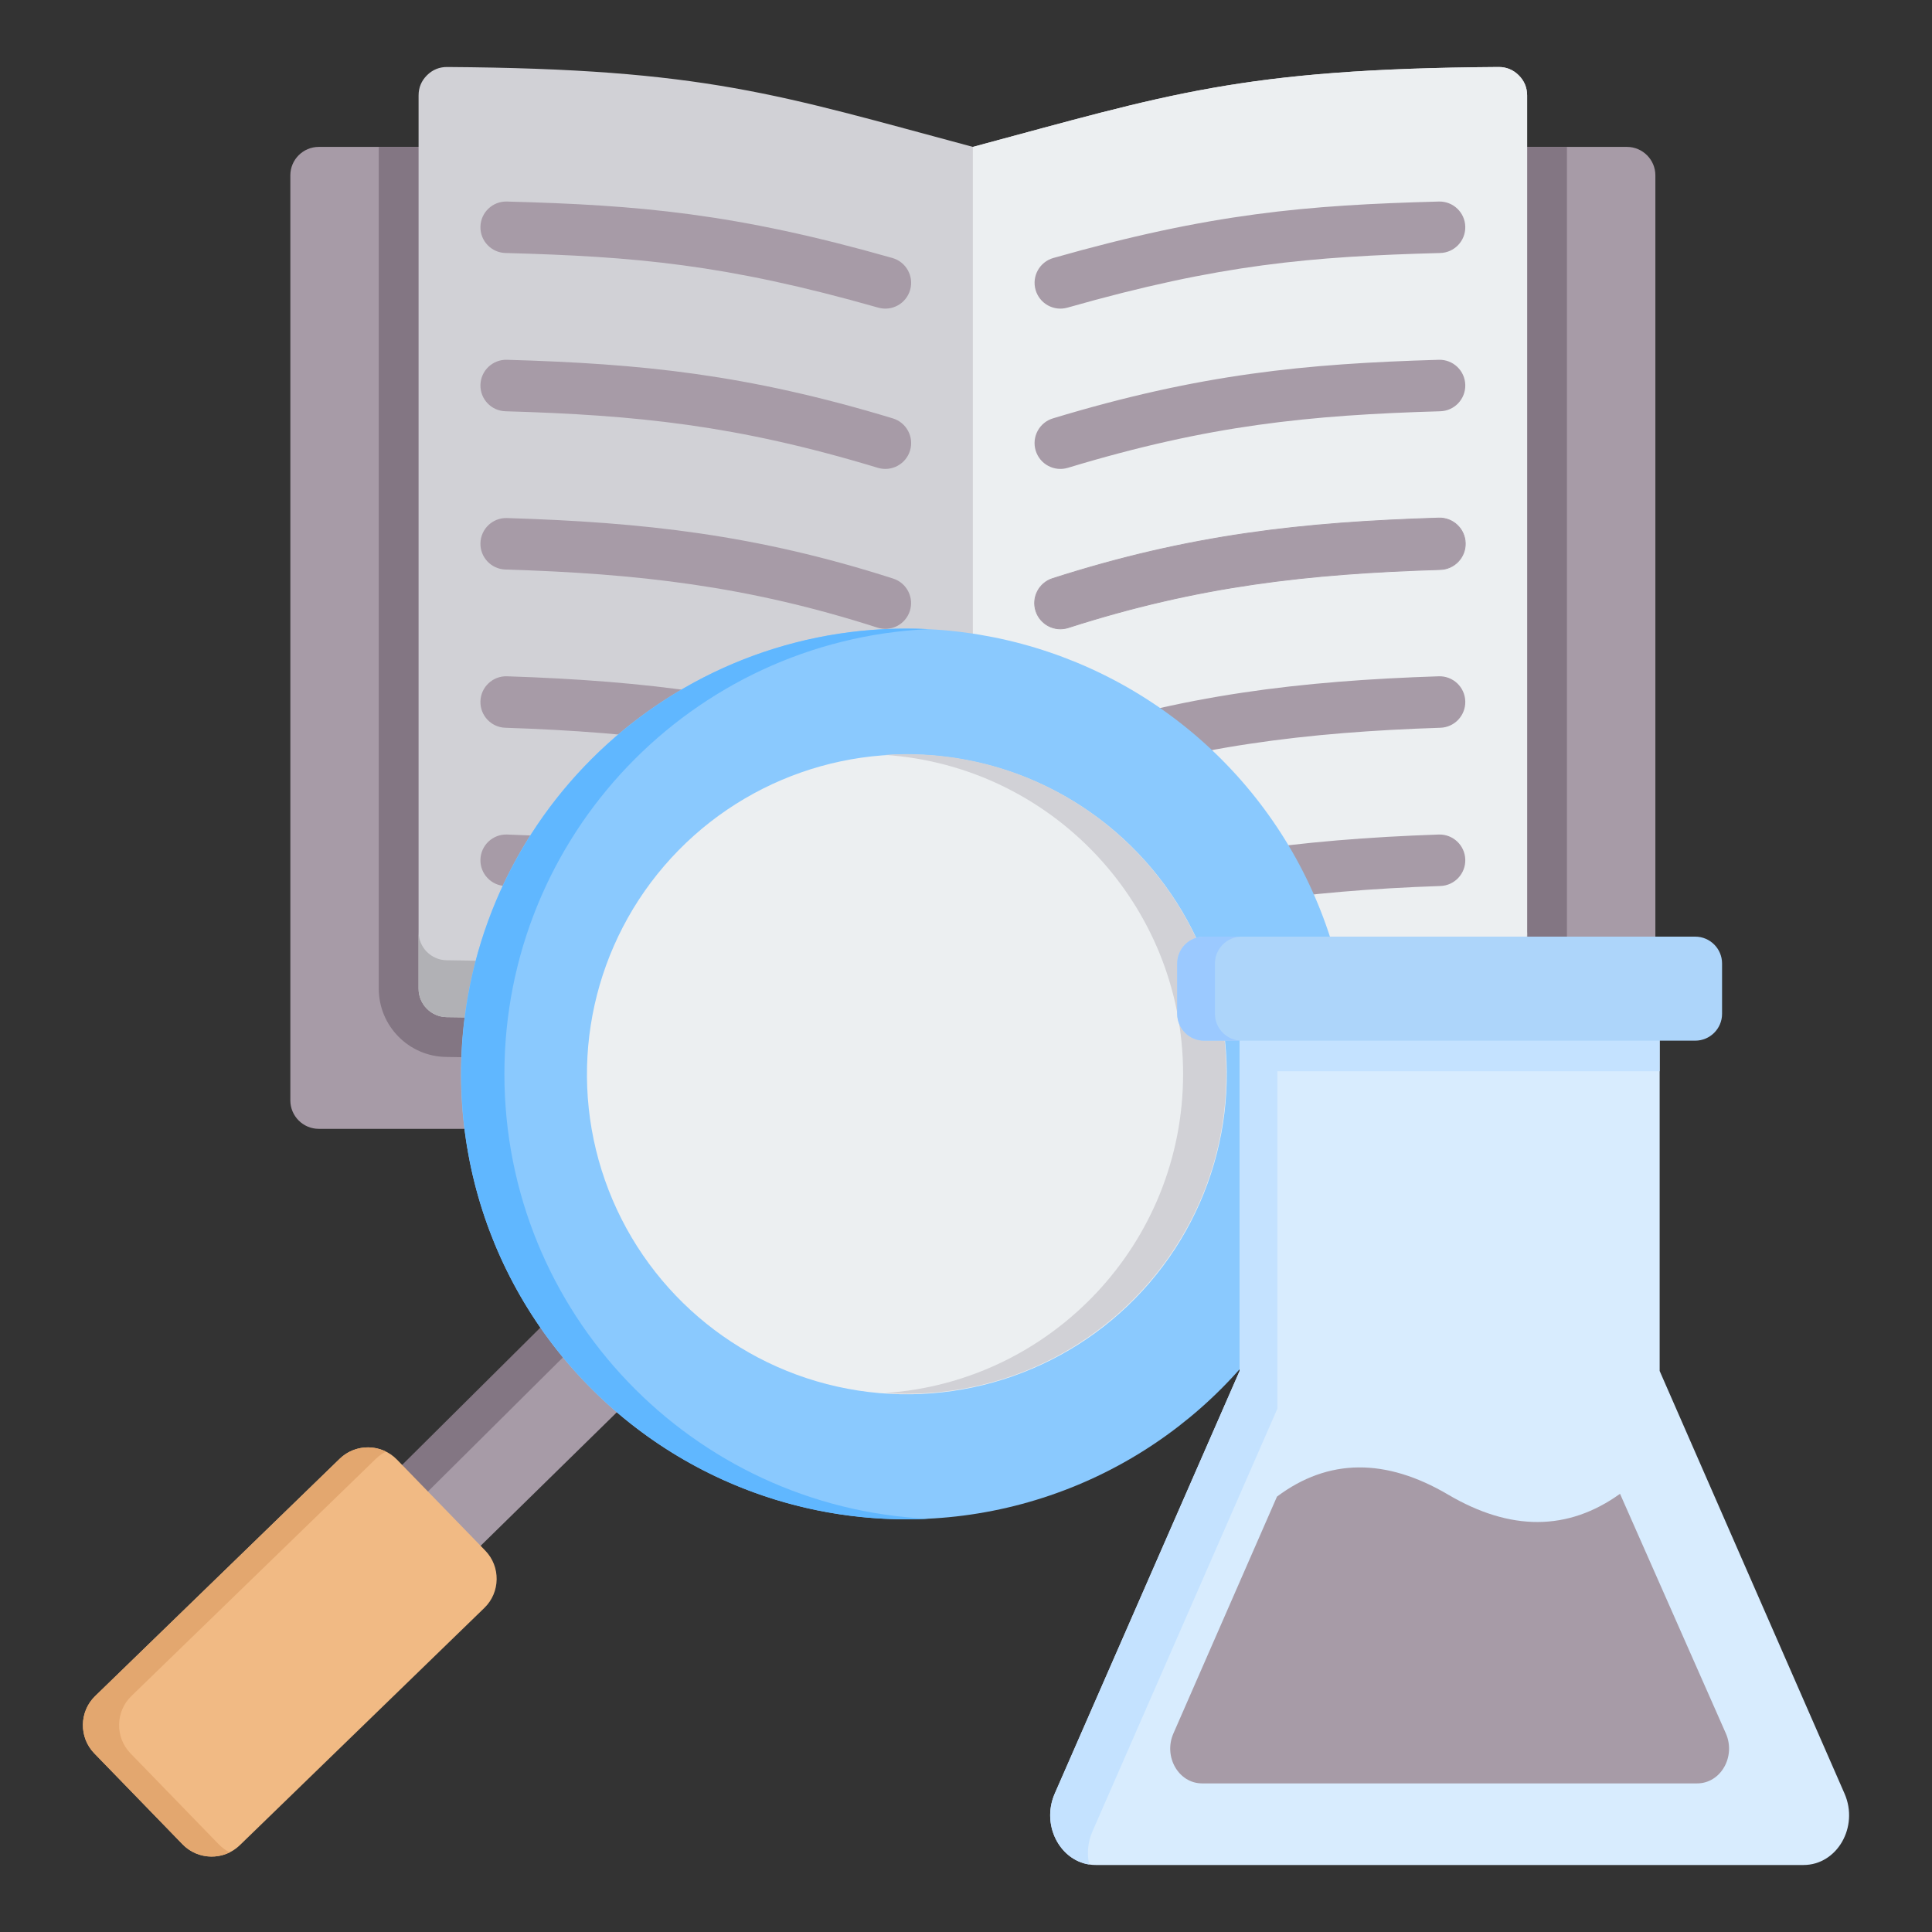 <svg id="Layer_1" enable-background="new 0 0 512 512" viewBox="0 0 512 512" xmlns="http://www.w3.org/2000/svg"><rect x="0" y="0" width="512" height="512" fill="#333333" stroke="none"/><g clip-rule="evenodd" fill-rule="evenodd"><g><g><path d="m284.409 299.155v6.142c0 7.373-6.033 13.406-13.405 13.406h-26.089c-7.373 0-13.406-6.032-13.406-13.406v-6.142h-147.031c-4.151 0-7.536-3.385-7.536-7.536v-245.154c0-4.151 3.385-7.536 7.536-7.536h346.677c4.151 0 7.536 3.385 7.536 7.536v245.153c0 4.151-3.385 7.536-7.536 7.536h-146.746z" fill="#a79ba7"/><path d="m100.378 38.928h314.877v223.087c0 9.902-7.993 17.98-17.894 18.086-41.408.441-93.955 4.649-130.994 24.517-5.408 2.901-11.691 2.901-17.099 0-37.04-19.869-89.586-24.076-130.994-24.517-9.901-.106-17.895-8.184-17.895-18.086v-223.087z" fill="#837683"/><g><path d="m118.519 17.756c68.412.462 87.678 7.341 139.298 21.172 51.62-13.832 70.886-20.711 139.298-21.172 2.085-.015 3.884.72 5.363 2.189s2.226 3.263 2.226 5.348v236.723c0 4.123-3.334 7.492-7.456 7.536-50.1.534-100.197 6.635-135.869 25.77-2.293 1.23-4.831 1.23-7.124 0-35.672-19.135-85.77-25.236-135.869-25.77-4.122-.044-7.456-3.413-7.456-7.536v-236.723c0-2.085.747-3.879 2.226-5.348s3.278-2.204 5.363-2.189z" fill="#d1d1d6"/><path d="m404.704 246.942v15.074c0 4.123-3.334 7.492-7.456 7.536-50.1.534-100.197 6.635-135.869 25.77-2.293 1.23-4.831 1.23-7.124 0-35.672-19.135-85.77-25.236-135.869-25.77-4.122-.044-7.456-3.413-7.456-7.536v-15.074c0 4.123 3.334 7.492 7.456 7.536 50.1.534 100.197 6.635 135.869 25.77 2.293 1.23 4.831 1.23 7.124 0 35.672-19.135 85.77-25.236 135.869-25.77 4.122-.044 7.456-3.413 7.456-7.536z" fill="#b1b1b5"/><path d="m257.817 38.928c51.62-13.832 70.886-20.711 139.298-21.172 2.085-.015 3.884.72 5.363 2.189s2.226 3.263 2.226 5.348v236.723c0 4.123-3.334 7.492-7.456 7.536-50.1.534-100.197 6.635-135.869 25.77-1.146.615-2.354.922-3.562.922z" fill="#eceff1"/><path d="m404.704 246.942v15.074c0 4.123-3.334 7.492-7.456 7.536-50.1.534-100.197 6.635-135.869 25.77-1.146.615-2.354.922-3.562.922v-15.074c1.208 0 2.416-.307 3.562-.922 35.672-19.135 85.77-25.236 135.869-25.77 4.122-.044 7.456-3.413 7.456-7.536z" fill="#d1d1d6"/></g></g><g fill="#a79ba7"><path d="m236.891 237.954c3.56 1.255 5.428 5.159 4.172 8.719-1.255 3.559-5.159 5.427-8.719 4.172-14.987-5.333-30.682-9.027-47.04-11.542-16.598-2.553-33.72-3.896-51.378-4.502-3.766-.118-6.724-3.268-6.606-7.034s3.267-6.724 7.034-6.606c18.382.631 36.068 2.008 52.982 4.609 17.154 2.638 33.679 6.536 49.555 12.184z"/><path d="m236.811 195.683c3.575 1.211 5.49 5.091 4.279 8.665s-5.091 5.49-8.665 4.279c-16.062-5.45-31.835-9.092-47.99-11.519-16.34-2.455-32.932-3.667-50.509-4.244-3.766-.118-6.724-3.268-6.606-7.034s3.267-6.724 7.034-6.606c18.28.6 35.428 1.845 52.113 4.352 16.869 2.535 33.408 6.36 50.344 12.107z"/><path d="m236.704 153.331c3.589 1.152 5.565 4.996 4.413 8.585s-4.996 5.565-8.585 4.413c-17.304-5.561-33.174-9.132-49.075-11.45-16.048-2.34-32.046-3.408-49.504-3.951-3.766-.103-6.736-3.241-6.632-7.007.103-3.766 3.241-6.736 7.007-6.633 18.094.563 34.614 1.661 51.055 4.058 16.59 2.418 33.182 6.155 51.321 11.985z"/><path d="m236.597 110.873c3.619 1.093 5.666 4.913 4.573 8.531-1.093 3.619-4.913 5.666-8.531 4.573-18.787-5.69-34.784-9.18-50.332-11.364-15.731-2.209-31.068-3.12-48.353-3.625-3.766-.103-6.736-3.241-6.632-7.007.103-3.766 3.241-6.736 7.007-6.633 17.848.521 33.668 1.46 49.851 3.732 16.364 2.299 33.04 5.924 52.417 11.793z"/><path d="m236.49 68.37c3.633 1.034 5.741 4.818 4.707 8.451-1.034 3.634-4.818 5.741-8.451 4.707-20.288-5.773-36.447-9.162-51.721-11.21-15.395-2.065-30.004-2.808-47.045-3.268-3.766-.089-6.748-3.214-6.659-6.98.088-3.766 3.214-6.748 6.98-6.66 17.565.475 32.633 1.241 48.543 3.375 16.03 2.151 32.808 5.655 53.646 11.585z"/><path d="m283.289 250.845c-3.56 1.255-7.463-.613-8.719-4.172-1.255-3.56.612-7.463 4.172-8.719 15.876-5.649 32.401-9.546 49.555-12.185 16.914-2.602 34.6-3.978 52.982-4.609 3.766-.118 6.916 2.839 7.034 6.606.118 3.766-2.84 6.916-6.606 7.034-17.657.607-34.779 1.95-51.378 4.502-16.358 2.517-32.052 6.21-47.04 11.543z"/><path d="m283.209 208.628c-3.574 1.211-7.455-.705-8.665-4.279-1.211-3.574.705-7.454 4.279-8.665 16.936-5.747 33.474-9.573 50.344-12.107 16.685-2.507 33.833-3.752 52.113-4.352 3.766-.118 6.916 2.84 7.034 6.606s-2.84 6.916-6.606 7.034c-17.576.577-34.168 1.789-50.508 4.244-16.156 2.427-31.929 6.069-47.991 11.519z"/><path d="m283.102 166.329c-3.589 1.152-7.433-.824-8.585-4.413s.824-7.433 4.413-8.585c18.138-5.829 34.731-9.566 51.321-11.985 16.441-2.397 32.962-3.495 51.056-4.058 3.766-.103 6.904 2.866 7.007 6.633.103 3.766-2.866 6.904-6.633 7.007-17.458.543-33.456 1.611-49.504 3.951-15.901 2.317-31.772 5.889-49.075 11.45z" stroke="#a79ba7" stroke-miterlimit="22.926" stroke-width=".216"/><path d="m282.995 123.978c-3.619 1.093-7.439-.954-8.531-4.573-1.093-3.619.954-7.439 4.573-8.531 19.377-5.869 36.053-9.494 52.418-11.792 16.183-2.272 32.003-3.211 49.851-3.732 3.766-.103 6.904 2.866 7.007 6.633.103 3.766-2.866 6.904-6.633 7.007-17.285.505-32.622 1.416-48.353 3.625-15.548 2.182-31.545 5.673-50.332 11.363z"/><path d="m282.888 81.528c-3.633 1.034-7.418-1.074-8.451-4.707-1.034-3.633 1.074-7.418 4.707-8.451 20.838-5.93 37.616-9.434 53.647-11.584 15.909-2.134 30.977-2.9 48.542-3.375 3.766-.089 6.892 2.893 6.98 6.66.088 3.766-2.893 6.892-6.66 6.98-17.041.461-31.65 1.203-47.045 3.268-15.273 2.048-31.432 5.436-51.72 11.209z"/></g></g><g><path d="m151.793 344.027c5.728 8.17 12.465 15.581 20.031 22.052l-54.466 53.39-20.735-21.369z" fill="#a79ba7"/><path d="m151.425 343.66c1.071 3.513 3.067 6.183 5.929 7.95l-54.106 53.751-6.626-7.26z" fill="#837683"/><path d="m48.388 488.77-23.401-24.117c-4.11-4.236-4.006-11.062.228-15.172l64.816-62.896c4.234-4.11 11.064-4.007 15.173.227l23.401 24.117c4.109 4.234 4.007 11.064-.228 15.173l-64.816 62.895c-4.236 4.11-11.063 4.009-15.173-.227z" fill="#f1ba84"/><path d="m99.62 386.586-64.816 62.896c-4.234 4.11-4.338 10.936-.229 15.172l23.401 24.117c.865.891 1.85 1.6 2.906 2.124-4.07 2.023-9.172 1.302-12.496-2.124l-23.401-24.117c-4.11-4.236-4.006-11.062.229-15.172l64.816-62.896c3.343-3.245 8.303-3.864 12.266-1.897-.962.478-1.866 1.11-2.676 1.897z" fill="#e3a76f"/><ellipse cx="240.241" cy="284.61" fill="#8ac9fe" rx="118.028" ry="118.029" transform="matrix(.707 -.707 .707 .707 -130.885 253.236)"/><path d="m240.241 166.581c-65.185 0-118.028 52.843-118.028 118.029 0 65.185 52.843 118.028 118.028 118.028 1.921 0 3.831-.05 5.73-.141-62.524-2.989-112.299-54.624-112.299-117.888 0-63.265 49.776-114.899 112.299-117.888-1.899-.09-3.809-.14-5.73-.14z" fill="#60b7ff"/><ellipse cx="240.241" cy="284.61" fill="#eceff1" rx="84.751" ry="84.752" transform="matrix(.944 -.331 .331 .944 -80.665 95.565)"/><path d="m240.241 199.858c-1.926 0-3.835.07-5.73.197 44.134 2.947 79.022 39.674 79.022 84.555s-34.888 81.607-79.022 84.554c1.894.126 3.803.197 5.73.197 46.807 0 84.752-37.945 84.752-84.751 0-46.807-37.945-84.752-84.752-84.752z" fill="#d1d1d6"/></g><g><g><path d="m328.513 270.297h111.313v93.021l48.996 112.008c3.851 8.803-1.964 18.918-10.875 18.918h-187.555c-8.911 0-14.725-10.116-10.875-18.918l48.995-112.007v-93.022z" fill="#d8ecfe"/><path d="m328.513 270.297h111.313v13.598h-101.312v89.423l-48.995 112.007c-1.278 2.923-1.49 5.989-.879 8.783-7.896-1.221-12.714-10.572-9.122-18.783l48.995-112.007z" fill="#c4e2ff"/></g><path d="m429.323 395.874c-13.825 9.926-29.066 9.926-45.548.22-16.483-9.705-31.724-9.705-45.363.526l-27.448 62.764c-2.693 6.157 1.374 13.233 7.607 13.233h131.196c6.233 0 10.3-7.076 7.607-13.233z" fill="#a79ba7"/><g><path d="m319.071 248.221h130.197c3.902 0 7.095 3.193 7.095 7.095v13.374c0 3.902-3.193 7.095-7.095 7.095h-130.197c-3.902 0-7.095-3.193-7.095-7.095v-13.374c0-3.902 3.193-7.095 7.095-7.095z" fill="#add5fa"/><path d="m319.071 248.221h10c-3.902 0-7.095 3.193-7.095 7.095v13.374c0 3.902 3.193 7.095 7.095 7.095h-10c-3.902 0-7.095-3.193-7.095-7.095v-13.374c0-3.902 3.193-7.095 7.095-7.095z" fill="#9bc9ff"/></g></g></g></svg>